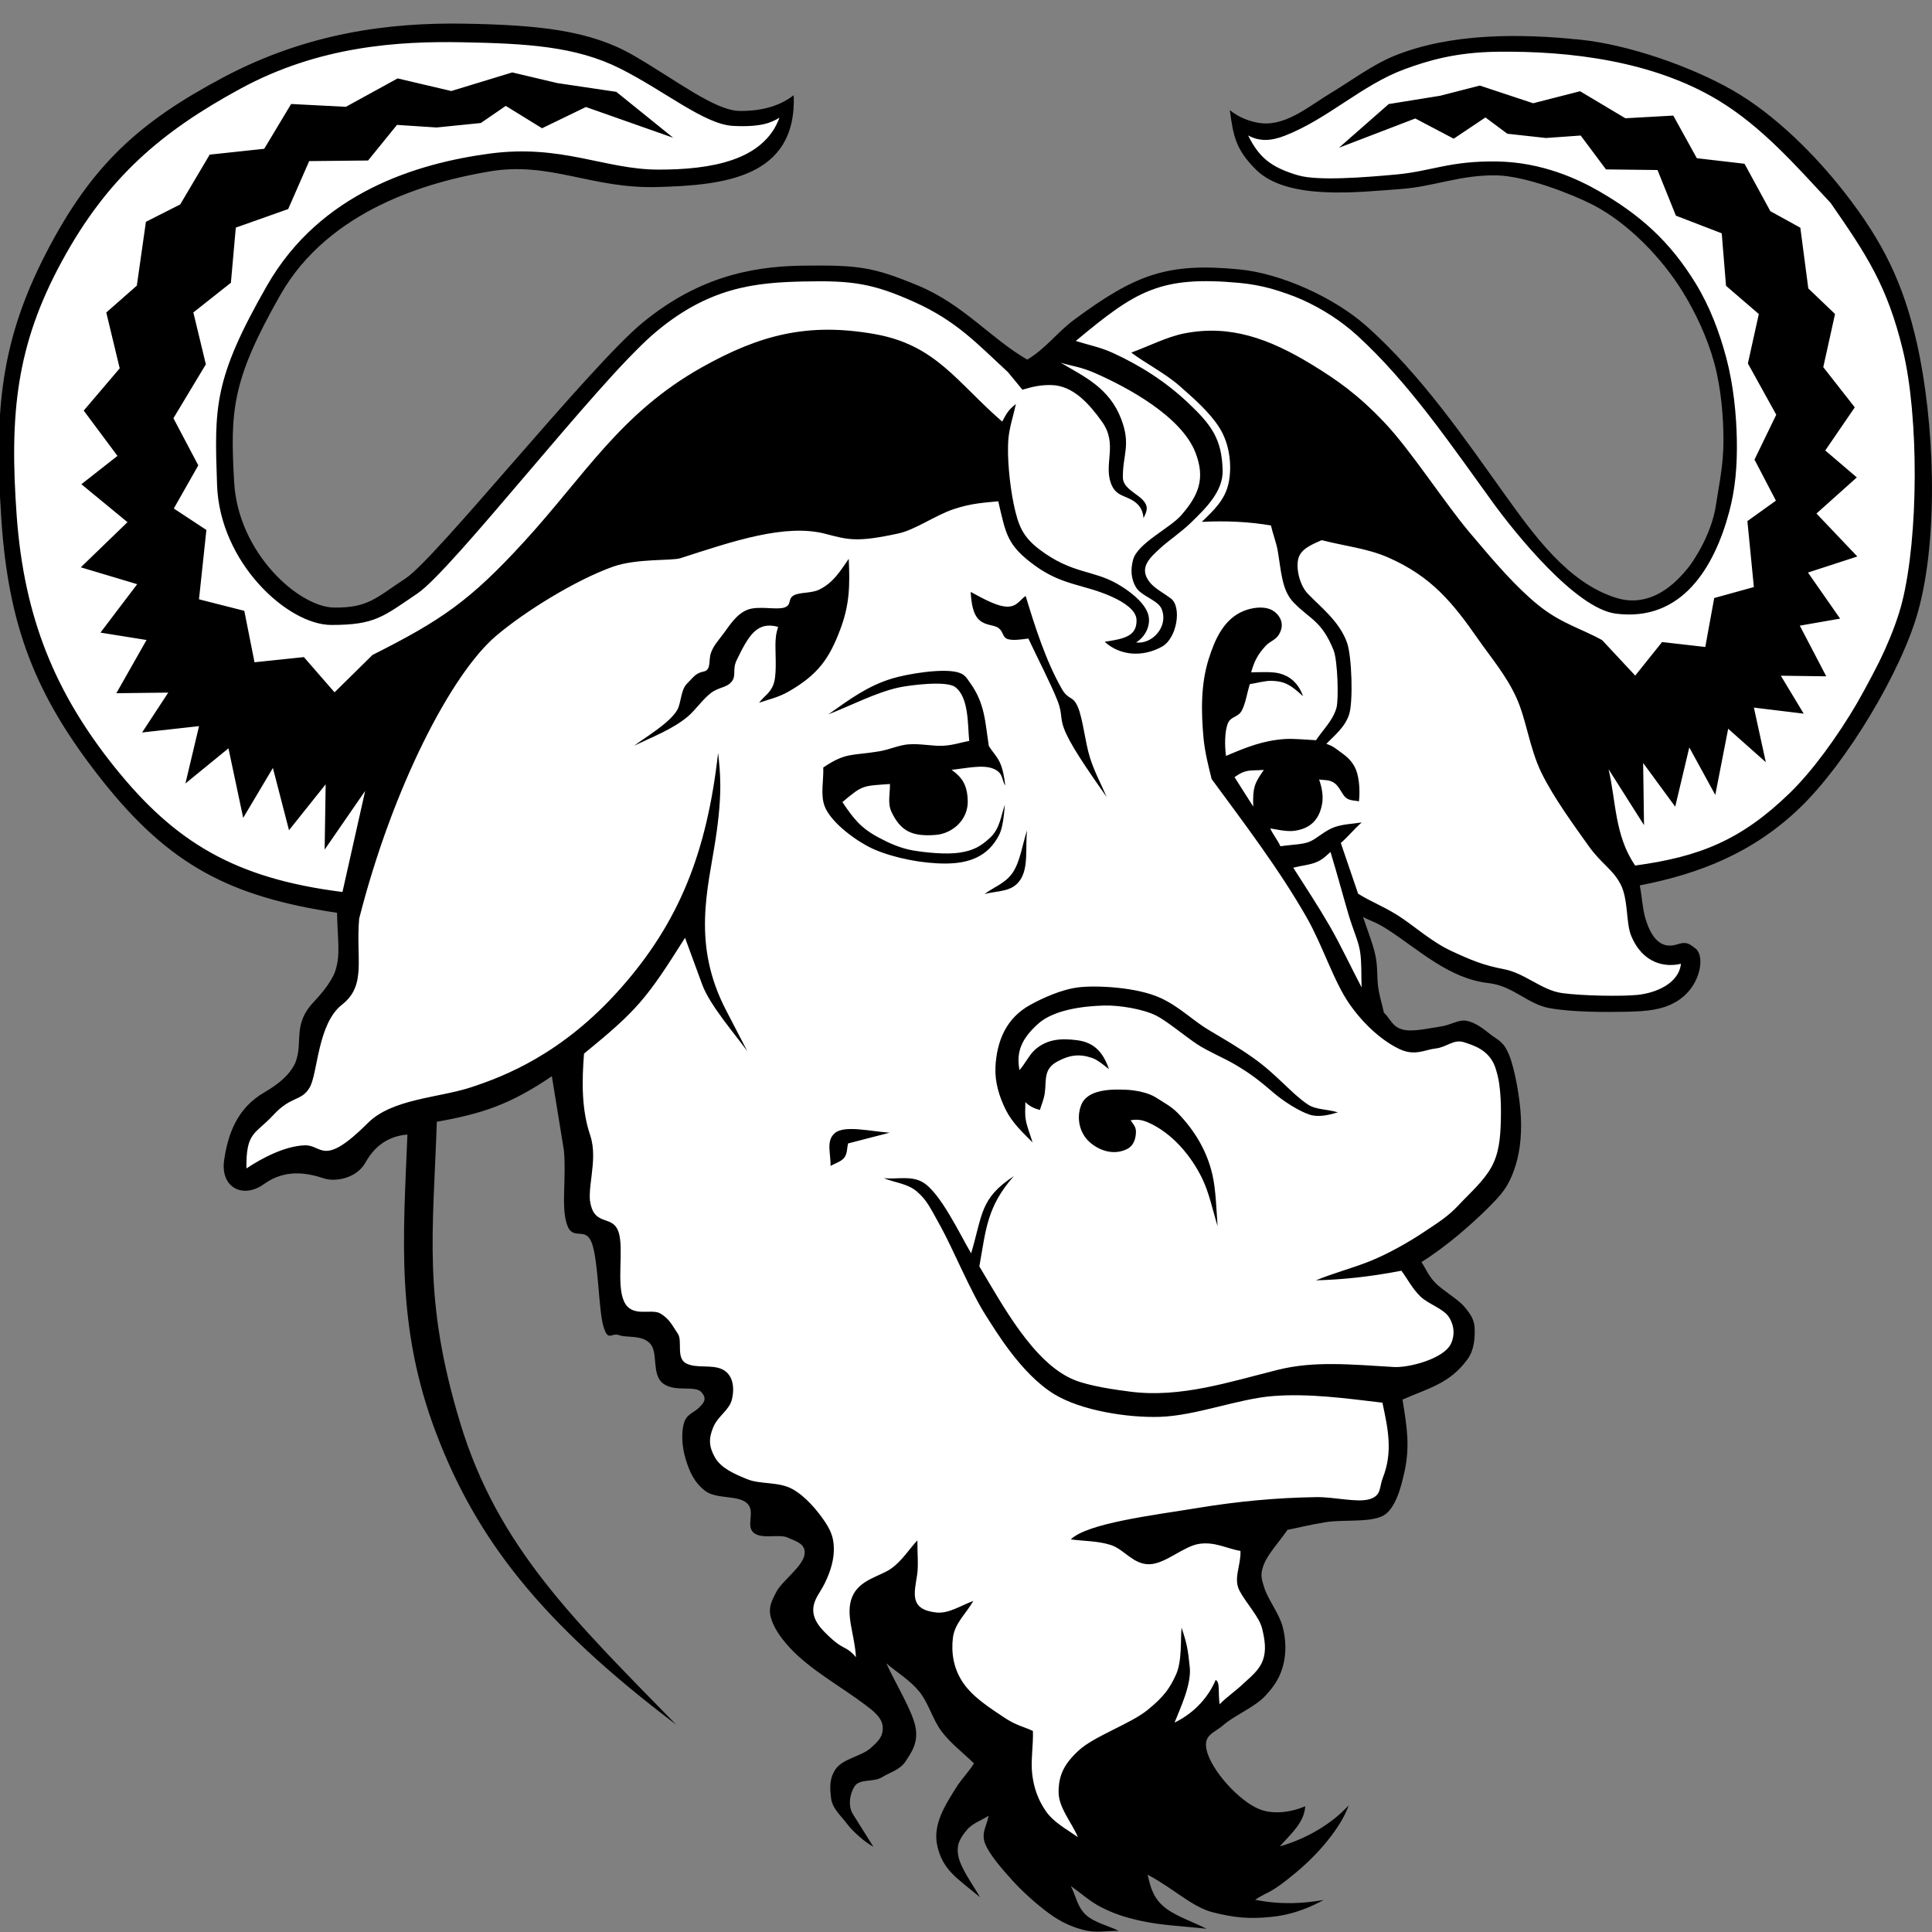 <?xml version="1.0" encoding="UTF-8" standalone="no"?>
<svg
   width="80"
   height="80"
   viewBox="0 0 80 80"
   fill="none"
   version="1.1"
   id="svg1039"
   sodipodi:docname="gnu.svg"
   inkscape:version="1.1.2 (b8e25be8, 2022-02-05)"
   xmlns:inkscape="http://www.inkscape.org/namespaces/inkscape"
   xmlns:sodipodi="http://sodipodi.sourceforge.net/DTD/sodipodi-0.dtd"
   xmlns="http://www.w3.org/2000/svg"
   xmlns:svg="http://www.w3.org/2000/svg">
  <rect x="0" y="0" width="80" height="80" fill="#808080" stroke="none"/>
  <sodipodi:namedview
     id="namedview1041"
     pagecolor="#ffffff"
     bordercolor="#666666"
     borderopacity="1.0"
     inkscape:pageshadow="2"
     inkscape:pageopacity="0.0"
     inkscape:pagecheckerboard="0"
     showgrid="false"
     inkscape:zoom="6.2625"
     inkscape:cx="40"
     inkscape:cy="40"
     inkscape:window-width="3440"
     inkscape:window-height="1387"
     inkscape:window-x="0"
     inkscape:window-y="25"
     inkscape:window-maximized="1"
     inkscape:current-layer="svg1039" />
  <path
     d="m 13.652,47.68 c 0,-5e-4 -4.239,0.952 -4.239,0.952 L 11.912,44.712 14.775,38.157 6.21,34.388 0.95,26.018 0.298,15.427 4.275,7.092 12.565,1.943 22.882,1.396 l 6.29,3.198 3.564,0.237 -2.705,2.536 -8.234,-0.84 -7.314,1.989 -4.111,4.757 -1.332,6.667 2.715,5.027 3.722,0.448 13.23,-13.282 6.948,-0.971 6.881,3.936 3.096,-2.399 4.597,-1.58 5.631,1.927 9.412,11.469 3.413,0.64 L 71.516,21.304 71.251,14.28 67.447,8.798 62.114,6.98 57.8,7.736 52.413,7.305 51.649,5.589 l 4.462,-1.768 3.578,-1.829 5.479,-0.375 8.069,3.171 5.674,7.934 0.734,11.259 -4.896,9.159 -6.887,3.491 0.18,2.675 1.916,0.242 -0.793,1.798 -4.476,0.166 -8.623,-3.854 1.243,5.229 h 4.237 l 1.258,4.428 -4.237,5.003 2.291,2.751 -2.919,2.751 -0.449,4.186 -5.899,1.753 1.437,4.685 -9.148,8.282 -6.28,-7.889 -4.525,-0.392 1.29,-4.684 -5.165,-2.395 0.09,-3.536 -3.576,-3.587 -2.825,-9.874 -9.236,3.309 z"
     fill="#ffffff"
     id="path1009" />
  <path
     d="m 16.87,46.981 c -0.544,0.037 -1.252,0.283 -1.728,1.143 -0.388,0.702 -1.297,0.814 -1.721,0.673 -0.707,-0.236 -1.61,-0.399 -2.485,0.23 -0.875,0.629 -1.82,0.153 -1.654,-0.994 0.166,-1.147 0.576,-2.169 1.666,-2.802 2.38,-1.382 0.726,-2.344 2.032,-3.731 1.309,-1.39 1.02,-1.815 0.976,-3.702 C 9.533,37.128 7.026,35.841 4.227,32.31 1.427,28.78 0.342,25.873 0.052,21.447 -0.238,17.021 0.014,14.152 1.908,10.478 3.803,6.804 5.797,5.035 9.254,3.2 12.71,1.366 16.097,0.927 19.228,0.98 22.358,1.034 24.444,1.265 26.213,2.284 c 1.769,1.019 3.387,2.301 4.418,2.31 1.032,0.009 1.734,-0.264 2.235,-0.651 0.134,3.431 -2.925,3.729 -5.662,3.802 C 24.468,7.817 22.786,6.674 20.265,7.099 17.745,7.524 13.617,8.682 11.607,12.215 c -2.01,3.533 -2.079,4.782 -1.912,7.744 0.167,2.963 2.693,5.173 4.119,5.197 1.426,0.024 1.744,-0.393 2.992,-1.214 1.248,-0.822 7.62,-8.784 9.794,-10.573 2.174,-1.788 4.32,-2.341 6.636,-2.369 2.317,-0.029 2.909,0.051 4.777,0.824 1.868,0.773 3.017,2.196 4.523,3.067 0.77,-0.458 1.248,-1.141 1.955,-1.662 2.527,-1.864 3.84,-2.367 6.843,-2.072 1.726,0.17 3.902,1.165 5.201,2.305 2.312,2.03 4.223,4.855 5.766,7.002 1.202,1.672 2.616,3.672 4.636,4.297 2.205,0.682 3.864,-2.2 4.108,-3.799 0.138,-0.906 0.318,-1.7 0.32,-2.697 0.002,-0.997 -0.099,-2.208 -0.384,-3.247 C 70.695,13.977 70.208,12.943 69.679,12.085 68.82,10.689 67.413,9.229 65.95,8.477 65.128,8.056 63.196,7.289 61.978,7.262 60.486,7.229 59.349,7.736 57.969,7.83 56.298,7.945 53.315,8.325 52.005,7.022 51.172,6.193 51.067,5.64 50.925,4.559 c 0.368,0.306 0.883,0.507 1.341,0.547 1.046,0.089 2.025,-0.773 2.869,-1.272 0.695,-0.412 1.68,-1.147 2.594,-1.519 2.347,-0.955 5.23,-0.928 7.707,-0.672 1.986,0.205 4.56,1.097 6.302,2.092 1.75,0.999 3.436,2.684 4.671,4.273 1.554,1.999 2.403,3.713 2.966,6.206 0.719,3.183 0.919,7.965 0.049,11.104 -0.685,2.473 -2.961,6.273 -4.898,8.135 -1.911,1.837 -4.117,2.724 -6.626,3.209 0.098,0.511 0.114,0.988 0.244,1.407 0.184,0.595 0.537,1.258 1.262,1.048 0.289,-0.084 0.444,-0.156 0.825,0.18 0.381,0.336 0.182,1.636 -0.889,2.219 -0.543,0.296 -1.117,0.36 -1.987,0.378 -0.87,0.018 -2.228,0.021 -3.173,-0.146 -0.945,-0.167 -1.509,-0.924 -2.555,-1.042 -1.617,-0.182 -2.855,-1.362 -4.151,-2.205 -0.541,-0.352 -0.723,-0.356 -1.035,-0.533 0.168,0.52 0.393,1.061 0.505,1.562 0.112,0.5 0.064,0.964 0.124,1.364 0.059,0.4 0.169,0.711 0.233,1.036 0.259,0.234 0.342,0.59 0.777,0.701 0.435,0.112 1.117,-0.062 1.562,-0.123 0.445,-0.06 0.744,-0.305 1.093,-0.238 0.35,0.067 0.681,0.32 0.974,0.556 0.293,0.237 0.545,0.272 0.782,0.862 0.237,0.591 0.455,1.801 0.487,2.61 0.033,0.809 -0.057,1.539 -0.295,2.181 -0.237,0.642 -0.446,0.926 -1.089,1.562 -0.643,0.636 -1.69,1.569 -2.735,2.219 0.192,0.288 0.278,0.551 0.578,0.863 0.3,0.312 0.926,0.662 1.204,0.991 0.278,0.329 0.419,0.566 0.423,0.935 0.004,0.369 -0.013,0.849 -0.31,1.252 -0.74,1.002 -1.615,1.182 -2.679,1.653 0.179,1.128 0.325,1.933 0.066,3.06 -0.106,0.459 -0.34,1.499 -0.901,1.766 -0.561,0.267 -1.642,0.138 -2.327,0.247 -0.684,0.11 -1.068,0.214 -1.601,0.321 -0.324,0.473 -0.807,0.995 -0.973,1.419 -0.166,0.424 -0.116,0.576 0.023,1.01 0.139,0.433 0.613,1.064 0.747,1.571 0.134,0.507 0.16,1.053 0.035,1.562 -0.125,0.509 -0.34,0.878 -0.769,1.329 -0.429,0.452 -1.274,0.806 -1.694,1.173 -0.421,0.366 -0.84,0.41 -0.725,1.016 0.158,0.832 1.362,2.182 2.234,2.503 0.522,0.193 1.223,0.132 1.857,-0.138 -0.043,0.711 -0.652,1.19 -1.05,1.662 1.078,-0.311 2.123,-0.907 2.847,-1.697 -0.224,0.686 -0.996,1.787 -2.15,2.754 -1.154,0.967 -1.147,0.769 -1.721,1.154 1.047,0.212 2.02,0.155 2.831,0.008 -0.445,0.247 -1.173,0.595 -2.138,0.698 -0.965,0.102 -1.56,0.03 -2.43,-0.183 -0.87,-0.213 -1.664,-1.012 -2.718,-1.562 0.103,0.395 0.176,0.87 0.619,1.275 0.443,0.406 1.114,0.612 1.827,0.964 -0.908,-0.104 -1.861,-0.135 -2.753,-0.334 -0.66,-0.147 -1.104,-0.303 -1.587,-0.544 -0.483,-0.241 -0.856,-0.594 -1.283,-0.891 0.205,0.395 0.266,0.86 0.615,1.186 0.349,0.326 0.916,0.447 1.374,0.671 -0.478,-0.011 -0.938,0.094 -1.434,-0.032 -0.496,-0.126 -0.962,-0.324 -1.477,-0.707 -0.516,-0.384 -1.048,-0.856 -1.488,-1.339 -0.44,-0.483 -0.983,-1.109 -1.147,-1.554 -0.165,-0.445 0.099,-0.757 0.148,-1.135 -0.304,0.201 -0.677,0.312 -0.911,0.605 -0.233,0.292 -0.44,0.559 -0.337,1.069 0.103,0.51 0.57,1.133 0.899,1.7 -0.983,-0.812 -1.532,-1.124 -1.766,-2.103 -0.219,-0.917 0.348,-1.749 0.778,-2.442 0.214,-0.344 0.534,-0.665 0.734,-0.997 -0.444,-0.439 -0.952,-0.816 -1.333,-1.316 -0.381,-0.5 -0.54,-1.177 -0.929,-1.656 -0.389,-0.479 -0.911,-0.782 -1.367,-1.172 0.4,0.868 1.058,1.932 1.201,2.604 0.143,0.672 -0.16,1.083 -0.396,1.445 -0.236,0.363 -0.618,0.444 -0.979,0.666 -0.362,0.223 -0.924,0.047 -1.139,0.378 -0.215,0.331 -0.273,0.828 -0.067,1.156 l 0.844,1.345 c -0.311,-0.159 -0.847,-0.62 -1.089,-0.947 -0.242,-0.327 -0.612,-0.629 -0.663,-1.071 -0.051,-0.442 -0.075,-0.826 0.208,-1.22 0.284,-0.394 1.061,-0.525 1.409,-0.828 0.348,-0.303 0.543,-0.5 0.523,-0.891 -0.02,-0.391 -0.398,-0.671 -0.724,-0.918 -0.994,-0.752 -2.268,-1.446 -3.112,-2.352 -0.477,-0.512 -0.705,-0.926 -0.801,-1.28 -0.096,-0.353 0.005,-0.629 0.242,-1.064 0.237,-0.435 1.049,-1.015 1.148,-1.488 0.099,-0.472 -0.312,-0.574 -0.682,-0.74 -0.37,-0.167 -1.073,0.085 -1.417,-0.204 -0.343,-0.29 0.101,-0.898 -0.286,-1.232 -0.387,-0.334 -1.272,-0.147 -1.73,-0.507 -0.457,-0.359 -0.646,-0.805 -0.803,-1.326 -0.158,-0.521 -0.175,-1.092 -0.069,-1.469 0.107,-0.377 0.427,-0.444 0.621,-0.639 0.193,-0.196 0.361,-0.358 0.103,-0.649 -0.258,-0.291 -1.103,0.016 -1.588,-0.358 -0.486,-0.374 -0.188,-1.271 -0.532,-1.649 -0.343,-0.378 -0.96,-0.23 -1.285,-0.351 -0.325,-0.121 -0.453,0.305 -0.652,-0.368 -0.2,-0.674 -0.205,-2.683 -0.473,-3.432 -0.268,-0.75 -0.795,-0.051 -1.04,-0.796 -0.245,-0.745 -0.013,-1.936 -0.123,-3.062 L 22.851,44.564 c -1.742,1.181 -2.892,1.552 -4.763,1.886 -0.156,4.622 -0.586,7.344 0.968,12.472 1.554,5.128 4.699,8.15 8.942,12.491 C 22.399,67.178 19.726,63.736 18.053,59.327 16.38,54.916 16.701,51.228 16.87,46.981 Z m 29.749,-1.858 c 0.431,0.019 0.954,0.13 1.256,0.328 0.303,0.198 0.624,0.36 0.898,0.642 0.685,0.704 1.199,1.554 1.426,2.53 0.145,0.622 0.166,1.42 0.219,2.151 -0.207,-0.675 -0.347,-1.379 -0.642,-1.984 -0.466,-0.954 -1.257,-1.885 -2.24,-2.314 -0.324,-0.142 -0.541,-0.116 -0.719,-0.09 0.08,0.135 0.213,0.249 0.219,0.447 0.006,0.198 -0.038,0.586 -0.371,0.749 -0.537,0.263 -1.133,0.078 -1.548,-0.292 -0.418,-0.373 -0.56,-1.003 -0.342,-1.545 0.261,-0.646 1.254,-0.647 1.841,-0.621 z m -5.401,-0.919 c 0.054,-1.11 0.451,-2.046 1.436,-2.591 0.51,-0.281 1.295,-0.645 2.016,-0.731 0.693,-0.082 2.379,-0.022 3.393,0.445 0.779,0.359 1.309,0.917 1.993,1.326 0.684,0.408 1.17,0.682 1.821,1.14 0.999,0.703 1.585,1.477 2.278,1.941 0.333,0.223 0.802,0.19 1.244,0.326 -0.344,0.103 -0.793,0.217 -1.164,0.097 -0.463,-0.149 -1.109,-0.576 -1.468,-0.882 -0.634,-0.541 -0.963,-0.805 -1.655,-1.212 -0.413,-0.243 -1.094,-0.529 -1.548,-0.828 -0.454,-0.299 -1.243,-0.955 -1.68,-1.177 -0.555,-0.282 -1.554,-0.439 -2.172,-0.421 -0.851,0.025 -2.083,0.167 -2.742,0.77 -0.654,0.6 -0.903,1.127 -0.755,1.906 0.246,-0.287 0.411,-0.647 0.657,-0.86 0.511,-0.441 1.098,-0.462 1.735,-0.379 0.715,0.094 1.075,0.511 1.312,1.196 -0.159,-0.118 -0.451,-0.377 -0.682,-0.457 -0.541,-0.189 -0.951,-0.131 -1.458,0.144 -0.599,0.324 -0.436,0.804 -0.522,1.338 -0.04,0.246 -0.132,0.445 -0.197,0.667 -0.225,-0.06 -0.433,-0.155 -0.604,-0.325 0.007,0.249 -0.029,0.467 0.022,0.748 0.05,0.28 0.186,0.614 0.278,0.92 -0.417,-0.421 -0.844,-0.813 -1.113,-1.357 -0.27,-0.544 -0.452,-1.148 -0.423,-1.745 z m 0.722,-8.08 c 0.307,-0.461 0.397,-1.167 0.587,-1.741 -0.076,0.727 0.07,1.527 -0.282,2.054 -0.352,0.527 -0.97,0.434 -1.482,0.588 0.398,-0.306 0.869,-0.44 1.177,-0.901 z m -7.359,10.786 c 0.395,-0.323 1.46,-0.065 2.256,-0.007 -0.573,0.148 -1.145,0.296 -1.718,0.444 -0.053,0.197 -0.029,0.422 -0.16,0.59 -0.131,0.168 -0.379,0.23 -0.569,0.344 0.019,-0.516 -0.205,-1.049 0.19,-1.371 z m 5.613,-22.401 c 0.475,0.258 1.079,0.6 1.499,0.611 0.42,0.011 0.53,-0.277 0.777,-0.443 0.389,1.279 0.835,2.685 1.496,3.846 0.277,0.486 0.454,0.26 0.665,0.749 0.21,0.489 0.304,1.483 0.504,2.107 0.2,0.624 0.461,1.084 0.691,1.626 -0.585,-0.837 -1.341,-1.904 -1.667,-2.6 -0.326,-0.696 -0.117,-0.757 -0.381,-1.42 -0.264,-0.663 -0.797,-1.697 -1.196,-2.545 -0.285,0.038 -0.639,0.091 -0.856,0.023 -0.217,-0.068 -0.174,-0.3 -0.37,-0.451 C 41.162,25.861 40.832,25.919 40.557,25.679 40.282,25.439 40.219,24.946 40.195,24.51 Z m -2.56,6.313 c 0.448,-0.04 1.003,0.082 1.422,0.058 0.419,-0.024 0.718,-0.134 1.077,-0.201 -0.067,-0.637 -0.003,-1.808 -0.586,-2.233 -0.376,-0.275 -1.922,-0.068 -2.335,0.022 -0.929,0.202 -2.011,0.762 -2.91,1.112 0.861,-0.607 1.605,-1.17 2.638,-1.484 0.621,-0.189 2.07,-0.433 2.711,-0.259 0.293,0.08 0.352,0.202 0.529,0.452 0.61,0.86 0.608,1.603 0.766,2.604 0.156,0.245 0.321,0.408 0.447,0.66 0.126,0.252 0.197,0.65 0.232,0.974 -0.16,-0.234 -0.062,-0.527 -0.504,-0.701 -0.442,-0.174 -1.12,-0.011 -1.716,0.051 0.434,0.316 0.65,0.621 0.667,1.29 0.019,0.785 -0.639,1.351 -1.327,1.405 -0.955,0.075 -1.447,-0.137 -1.834,-0.961 -0.169,-0.361 -0.047,-0.795 -0.061,-1.147 -1.148,0.081 -1.129,0.043 -1.968,0.749 0.456,0.674 0.743,1.062 1.496,1.465 0.422,0.226 0.901,0.447 1.424,0.536 0.524,0.09 1.383,0.177 1.933,0.092 0.55,-0.085 0.862,-0.244 1.27,-0.625 0.408,-0.381 0.445,-0.926 0.605,-1.357 -0.036,0.415 -0.083,0.943 -0.236,1.244 -0.464,0.915 -1.267,1.186 -2.225,1.189 -0.92,0.003 -2.058,-0.211 -2.913,-0.569 -0.684,-0.286 -1.818,-1.097 -2.088,-1.801 -0.184,-0.481 -0.038,-1.072 -0.058,-1.608 0.947,-0.636 1.182,-0.48 2.303,-0.666 0.469,-0.078 0.791,-0.254 1.239,-0.294 z m -5.519,-4.307 c 0.027,-0.381 0.068,-0.373 0.103,-0.559 -0.863,-0.233 -1.209,0.332 -1.715,1.382 -0.189,0.393 -0.002,0.627 -0.205,0.885 -0.203,0.259 -0.53,0.222 -0.859,0.471 -0.33,0.248 -0.656,0.724 -0.964,0.981 -0.632,0.528 -1.487,0.85 -2.22,1.205 0.501,-0.373 1.473,-0.939 1.787,-1.481 0.167,-0.287 0.142,-0.829 0.402,-1.087 0.26,-0.258 0.35,-0.437 0.685,-0.503 0.335,-0.066 0.2,-0.458 0.308,-0.77 0.108,-0.312 0.323,-0.533 0.552,-0.844 0.229,-0.311 0.518,-0.779 0.97,-0.949 0.452,-0.17 1.158,0.014 1.5,-0.084 0.342,-0.098 0.146,-0.349 0.394,-0.5 0.249,-0.151 0.733,-0.084 1.065,-0.246 0.589,-0.286 0.871,-0.764 1.226,-1.275 0.051,1.101 0.039,1.893 -0.353,2.928 -0.441,1.165 -0.888,1.852 -2.141,2.569 -0.431,0.247 -0.861,0.333 -1.218,0.462 0.209,-0.287 0.507,-0.412 0.626,-0.862 0.118,-0.45 0.03,-1.342 0.057,-1.723 z m 20.217,5.366 c -0.595,0.039 -0.737,-0.04 -1.213,0.299 0.258,0.406 0.516,0.811 0.774,1.217 -0.023,-0.801 0.054,-0.961 0.439,-1.516 z m -1.56,-0.582 c 0.825,-0.354 1.543,-0.641 2.44,-0.698 0.36,-0.023 0.918,0.033 1.281,0.05 0.309,-0.46 0.704,-0.822 0.848,-1.347 0.096,-0.348 0.049,-1.964 -0.121,-2.383 -0.493,-1.221 -0.973,-1.272 -1.652,-1.971 -0.493,-0.507 -0.512,-1.279 -0.66,-2.144 -0.054,-0.318 -0.208,-0.72 -0.281,-1.048 -0.887,-0.151 -1.842,-0.201 -2.863,-0.149 0.495,-0.479 0.974,-0.917 1.116,-1.637 0.142,-0.72 0.026,-1.605 -0.379,-2.25 -0.405,-0.645 -1.053,-1.208 -1.647,-1.733 -0.595,-0.526 -1.446,-0.96 -2.01,-1.39 0.733,-0.265 1.48,-0.654 2.198,-0.794 1.869,-0.366 3.48,0.194 5.283,1.294 1.048,0.64 1.915,1.248 3.011,2.406 1.096,1.158 2.454,3.282 3.515,4.542 1.061,1.26 1.917,2.256 2.842,3.007 0.925,0.751 1.763,0.966 2.644,1.448 l 1.374,1.473 1.112,-1.389 1.789,0.204 0.37,-2.027 1.642,-0.454 -0.268,-2.732 1.181,-0.846 -0.887,-1.7 0.901,-1.858 -1.175,-2.124 0.453,-2.045 L 71.471,11.834 71.293,9.661 69.395,8.93 68.634,7.04 66.5,7.015 65.453,5.612 64.016,5.714 62.415,5.538 61.509,4.863 60.195,5.743 58.604,4.906 55.443,6.118 57.504,4.309 59.639,3.964 61.275,3.543 l 2.209,0.732 1.944,-0.497 1.875,1.119 1.984,-0.111 0.975,1.765 1.975,0.23 1.069,1.963 1.242,0.685 0.33,2.514 1.107,1.059 -0.487,2.2 1.304,1.666 -1.222,1.785 1.307,1.116 -1.671,1.495 1.692,1.779 -2.044,0.665 1.331,1.908 -1.669,0.291 1.095,2.098 -1.881,-0.025 0.948,1.571 -2.063,-0.251 0.494,2.261 -1.559,-1.385 -0.534,2.74 -1.076,-1.967 -0.583,2.454 -1.328,-1.81 0.036,2.573 -1.468,-2.314 c 0.31,1.313 0.248,2.75 1.102,3.988 2.646,-0.361 4.376,-1.035 6.403,-3.004 1.847,-1.794 4.054,-5.533 4.651,-7.905 C 79.443,22.226 79.464,17.248 78.792,14.492 78.146,11.839 77.306,10.571 75.805,8.406 74.37,6.868 72.959,5.243 71.137,4.146 68.464,2.535 65.036,2.101 61.99,2.143 c -1.687,0.023 -2.817,0.35 -3.826,0.721 -1.764,0.647 -3.174,2.06 -4.968,2.758 -0.585,0.227 -1.054,0.235 -1.514,-0.014 0.451,0.911 0.942,1.319 2.066,1.651 0.814,0.24 2.755,0.088 4.091,-0.036 1.435,-0.134 2.183,-0.564 4.135,-0.537 1.907,0.026 3.418,0.758 4.244,1.234 1.704,0.984 2.927,2.075 3.989,3.804 0.583,0.95 0.992,2.021 1.28,3.114 0.288,1.093 0.414,2.317 0.432,3.388 0.018,1.07 -0.063,2.026 -0.322,2.989 -0.607,2.255 -1.944,4.549 -4.693,4.194 -1.682,-0.217 -4.217,-3.404 -5.067,-4.573 -1.714,-2.36 -3.477,-4.971 -5.63,-6.936 -1.313,-1.198 -3.11,-2.022 -4.875,-2.185 -3.311,-0.306 -4.293,0.329 -6.786,2.403 0.507,0.163 1.002,0.253 1.522,0.49 1.153,0.525 2.208,1.202 3.128,2.072 0.964,0.911 1.397,1.488 1.431,2.793 0.023,0.867 -0.684,1.562 -1.331,2.187 -0.396,0.383 -0.92,0.733 -1.241,1.03 -0.425,0.394 -0.952,0.826 -0.418,1.454 0.201,0.236 0.55,0.414 0.844,0.635 0.467,0.35 0.253,1.65 -0.362,1.995 -0.787,0.441 -1.728,0.392 -2.377,-0.199 0.819,-0.124 1.34,-0.234 1.319,-0.91 -0.012,-0.392 -0.506,-0.718 -0.991,-0.941 -1.169,-0.538 -2.052,-0.459 -3.216,-1.304 -1.175,-0.854 -1.201,-1.322 -1.519,-2.663 -0.567,0.06 -1.088,0.073 -1.846,0.326 -0.758,0.253 -1.595,0.856 -2.283,1.005 -1.732,0.376 -2.078,0.265 -3.026,0.017 -1.669,-0.436 -3.843,0.311 -6.002,1.008 -0.359,0.116 -1.811,0.004 -2.789,0.35 -1.51,0.535 -3.628,1.83 -4.851,2.87 -1.854,1.576 -4.29,6.293 -5.666,11.707 -0.145,1.646 0.319,2.755 -0.708,3.559 -1.027,0.804 -0.999,2.863 -1.347,3.441 -0.348,0.578 -0.751,0.322 -1.501,1.133 -0.75,0.811 -1.131,0.676 -1.112,2.209 0.646,-0.429 1.588,-0.927 2.415,-0.957 0.732,-0.027 0.74,0.947 2.62,-0.929 1.005,-1.004 2.937,-1.034 4.277,-1.477 1.34,-0.443 3.755,-1.355 6.174,-4.085 2.419,-2.73 3.576,-5.604 4.045,-9.758 0.075,0.737 0.204,1.567 -0.108,3.599 -0.312,2.032 -0.986,4.314 0.433,7.048 l 0.884,1.703 c -0.526,-0.725 -1.554,-1.908 -1.864,-2.75 l -0.714,-1.944 c -1.597,2.531 -1.964,2.984 -4.183,4.797 -0.088,1.125 -0.11,2.298 0.254,3.375 0.364,1.076 -0.216,2.317 0.061,3.026 0.277,0.709 0.918,0.305 1.127,1.023 0.209,0.718 -0.109,2.137 0.215,2.836 0.325,0.7 1.121,0.275 1.507,0.501 0.386,0.226 0.512,0.536 0.719,0.833 0.206,0.297 -0.081,1 0.339,1.228 0.42,0.228 1.074,0.035 1.511,0.254 0.437,0.219 0.503,0.745 0.398,1.217 -0.105,0.472 -0.571,0.688 -0.776,1.168 -0.205,0.48 -0.182,0.814 0.064,1.254 0.246,0.441 0.791,0.683 1.334,0.905 0.543,0.222 1.306,0.098 1.867,0.405 0.56,0.307 1.064,0.92 1.36,1.365 0.296,0.445 0.378,0.759 0.363,1.227 -0.015,0.468 -0.203,1.007 -0.451,1.459 -0.247,0.452 -0.793,1.002 0.059,1.865 0.852,0.863 0.821,0.491 1.309,1.051 -0.053,-0.969 -0.45,-1.758 -0.16,-2.487 0.29,-0.729 1.161,-0.856 1.619,-1.184 0.459,-0.328 0.723,-0.779 1.085,-1.168 -0.005,0.501 0.048,1.04 -0.009,1.417 -0.115,0.767 -0.339,1.448 0.793,1.571 0.51,0.055 0.994,-0.279 1.531,-0.479 -0.281,0.508 -0.77,0.917 -0.844,1.525 -0.073,0.608 0.015,1.276 0.432,1.879 0.417,0.603 1.138,1.051 1.665,1.406 0.528,0.355 0.811,0.383 1.216,0.575 0.02,0.598 -0.097,1.231 -0.029,1.794 0.068,0.563 0.243,1.062 0.566,1.527 0.323,0.466 0.84,0.733 1.328,1.077 -0.267,-0.628 -0.809,-1.224 -0.802,-1.885 0.007,-0.66 0.203,-1.128 0.842,-1.714 0.638,-0.586 2.132,-1.094 2.836,-1.664 0.704,-0.57 0.932,-0.919 1.185,-1.472 0.253,-0.553 0.182,-1.445 0.229,-1.942 0.232,0.697 0.265,0.913 0.34,1.642 0.076,0.729 -0.421,1.752 -0.631,2.291 0.871,-0.425 1.424,-1.104 1.704,-1.768 0.187,0.112 0.093,0.418 0.161,1.009 0.31,-0.312 0.663,-0.552 0.976,-0.846 0.313,-0.294 0.656,-0.553 0.811,-0.963 0.155,-0.411 0.091,-0.847 -0.024,-1.324 -0.115,-0.477 -0.644,-1.03 -0.928,-1.552 -0.284,-0.522 0.05,-1.034 0.031,-1.663 -0.569,-0.099 -1.052,-0.391 -1.706,-0.296 -0.654,0.095 -1.404,0.836 -2.073,0.845 -0.669,0.009 -1.044,-0.624 -1.593,-0.798 -0.548,-0.174 -1.103,-0.155 -1.654,-0.232 0.698,-0.675 3.408,-0.997 5.262,-1.302 1.631,-0.269 3.25,-0.424 4.902,-0.447 0.738,-0.011 1.687,0.235 2.199,0.087 0.513,-0.148 0.403,-0.501 0.556,-0.885 0.425,-1.074 0.216,-2.031 -0.016,-3.113 -1.484,-0.176 -3.03,-0.391 -4.524,-0.275 -1.462,0.113 -3.192,0.815 -4.7,0.862 -1.311,0.041 -3.251,-0.253 -4.377,-0.946 -1.375,-0.846 -2.439,-2.664 -2.817,-3.247 -0.615,-0.951 -1.391,-2.815 -1.863,-3.668 -0.472,-0.853 -0.576,-1.091 -0.969,-1.447 -0.393,-0.356 -0.931,-0.383 -1.396,-0.575 0.536,0.055 1.122,-0.116 1.609,0.166 0.732,0.424 1.551,2.181 2.007,2.946 0.482,-1.633 0.37,-2.275 1.766,-3.196 -1.125,1.273 -1.153,2.237 -1.427,3.736 0.936,1.55 2.237,4.02 3.939,4.705 0.615,0.248 1.671,0.403 2.336,0.486 2.069,0.259 4.064,-0.403 6.096,-0.91 1.485,-0.37 2.992,-0.221 4.798,-0.114 0.613,0.036 2.059,-0.336 2.359,-0.962 0.162,-0.338 0.15,-0.744 -0.083,-1.104 -0.233,-0.36 -0.852,-0.534 -1.184,-0.858 -0.332,-0.324 -0.523,-0.709 -0.784,-1.063 -1.38,0.267 -2.514,0.37 -3.538,0.398 0.735,-0.305 1.439,-0.48 2.204,-0.781 0.764,-0.302 1.633,-0.797 2.249,-1.208 0.617,-0.411 1.011,-0.65 1.457,-1.128 0.446,-0.479 1.018,-0.972 1.347,-1.557 0.329,-0.585 0.38,-1.24 0.399,-1.964 0.018,-0.724 -0.013,-1.74 -0.289,-2.324 -0.276,-0.583 -0.809,-0.76 -1.238,-0.898 -0.428,-0.138 -0.722,0.211 -1.167,0.258 -0.446,0.047 -0.862,0.331 -1.506,0.025 -0.644,-0.306 -1.408,-0.929 -2.06,-1.853 -0.651,-0.924 -1.117,-2.435 -1.781,-3.597 -1.145,-2.003 -2.571,-3.875 -3.935,-5.731 -0.112,-0.458 -0.281,-1.091 -0.337,-1.712 -0.098,-1.082 -0.116,-2.206 0.216,-3.261 0.255,-0.808 0.626,-1.662 1.464,-1.993 0.335,-0.133 0.76,-0.185 1.059,-0.073 0.3,0.112 0.594,0.454 0.476,0.848 -0.13,0.434 -0.427,0.446 -0.63,0.665 -0.344,0.372 -0.481,0.645 -0.611,1.108 0.371,-0.006 0.873,-0.035 1.178,0.046 0.398,0.106 0.768,0.372 0.97,0.941 -0.475,-0.425 -0.711,-0.62 -1.304,-0.635 -0.272,-0.007 -0.602,0.091 -0.902,0.137 -0.112,0.369 -0.178,0.821 -0.337,1.106 -0.159,0.285 -0.467,0.217 -0.583,0.55 -0.116,0.333 -0.123,0.875 -0.064,1.312 z m 4.149,-0.5 c 0.182,0.072 0.251,0.088 0.482,0.265 0.23,0.177 0.548,0.354 0.731,0.776 0.183,0.423 0.174,1.077 0.135,1.344 -0.16,-0.048 -0.379,-0.015 -0.545,-0.159 -0.166,-0.143 -0.265,-0.468 -0.477,-0.607 -0.213,-0.139 -0.39,-0.108 -0.625,-0.139 0.121,0.347 0.179,0.694 0.123,1.009 -0.122,0.687 -0.522,1.035 -1.169,1.117 -0.283,0.036 -0.732,-0.058 -0.978,-0.103 0.114,0.257 0.307,0.482 0.422,0.74 0.548,-0.08 0.954,-0.069 1.248,-0.208 0.294,-0.139 0.61,-0.451 0.988,-0.583 0.378,-0.132 0.715,-0.13 1.129,-0.195 -0.326,0.283 -0.54,0.567 -0.865,0.85 0.239,0.7 0.477,1.4 0.716,2.1 0.506,0.32 0.98,0.488 1.618,0.882 0.638,0.395 1.402,1.1 2.233,1.485 0.83,0.385 1.325,0.594 2.193,0.76 0.868,0.165 1.558,0.875 2.412,0.99 0.854,0.115 2.449,0.139 3.107,0.074 0.747,-0.074 1.718,-0.463 1.805,-1.29 -0.626,0.156 -1.583,0.016 -2.066,-1.174 -0.214,-0.528 -0.109,-1.5 -0.437,-2.125 -0.328,-0.625 -0.785,-0.826 -1.332,-1.595 -0.546,-0.77 -1.44,-1.984 -1.942,-3.016 -0.501,-1.031 -0.62,-2.2 -1.044,-3.124 -0.424,-0.924 -1.064,-1.67 -1.56,-2.383 -1.083,-1.557 -1.956,-2.62 -3.741,-3.406 -0.858,-0.378 -1.835,-0.478 -2.753,-0.718 -0.373,0.169 -0.885,0.355 -0.976,0.796 -0.091,0.441 0.084,1.092 0.401,1.423 0.53,0.553 1.316,1.151 1.625,2.031 0.199,0.564 0.256,2.456 0.084,2.97 -0.178,0.533 -0.593,0.855 -0.938,1.21 z m 0.173,4.478 c -0.166,0.144 -0.292,0.293 -0.559,0.412 -0.266,0.12 -0.63,0.151 -0.984,0.24 0.496,0.779 1.016,1.566 1.491,2.385 0.475,0.819 0.887,1.716 1.34,2.573 -0.021,-0.491 0.007,-1.016 -0.063,-1.475 -0.071,-0.459 -0.277,-0.861 -0.481,-1.55 -0.204,-0.689 -0.455,-1.627 -0.745,-2.585 z M 41.758,18.151 c -0.07,0.766 0.059,1.964 0.216,2.714 0.188,0.898 0.37,1.364 1.092,1.905 1.322,0.991 2.166,0.824 3.183,1.398 0.484,0.273 1.097,0.732 1.276,1.216 0.179,0.484 -0.118,1.01 -0.485,1.217 0.642,0.097 1.361,-0.634 1.061,-1.384 -0.148,-0.369 -0.852,-0.533 -1.068,-0.906 -0.215,-0.372 -0.215,-0.755 -0.114,-1.134 0.183,-0.682 1.519,-1.301 1.991,-1.84 0.726,-0.829 1.005,-1.523 0.594,-2.59 -0.578,-1.5 -2.81,-2.704 -4.146,-3.292 -0.612,-0.27 -0.955,-0.289 -1.432,-0.433 0.977,0.578 2.007,1.038 2.501,2.33 0.413,1.079 0.055,1.486 0.069,2.425 0.006,0.436 0.575,0.653 0.827,0.929 0.22,0.239 0.202,0.417 0.026,0.747 -0.019,-0.298 -0.145,-0.52 -0.372,-0.682 -0.374,-0.268 -0.777,-0.21 -0.976,-0.759 -0.302,-0.834 0.297,-1.624 -0.377,-2.561 -0.504,-0.701 -1.175,-1.485 -2.08,-1.506 -0.428,-0.01 -0.75,0.055 -1.208,0.192 L 41.726,15.396 41.712,15.386 c -1.241,-1.143 -2.09,-2.085 -3.83,-2.871 -1.74,-0.785 -2.598,-0.904 -4.594,-0.86 -1.996,0.045 -3.976,0.213 -6.287,2.225 -2.311,2.012 -8.268,9.717 -9.712,10.692 -1.444,0.975 -1.764,1.306 -3.569,1.306 -1.805,4e-4 -4.622,-2.577 -4.732,-5.798 C 8.877,16.86 8.833,15.715 11.051,11.835 13.269,7.954 17.287,6.763 20.268,6.361 23.25,5.958 25.042,7.018 27.247,7.023 29.452,7.028 31.632,6.644 32.275,4.874 31.96,5.063 31.539,5.276 30.353,5.213 29.168,5.15 27.525,3.765 25.677,2.837 23.828,1.909 21.771,1.8 19.133,1.75 16.494,1.7 13.202,1.903 9.94,3.681 6.679,5.458 4.452,7.344 2.56,10.823 0.669,14.302 0.386,17.142 0.691,21.355 c 0.305,4.212 1.592,7.345 4.07,10.428 2.478,3.083 4.954,4.591 9.42,5.152 l 0.94,-4.186 -1.678,2.431 0.042,-2.704 -1.518,1.901 L 11.3,31.799 10.07,33.866 9.46,30.987 7.678,32.442 8.242,30.067 5.884,30.33 6.967,28.679 4.817,28.705 6.068,26.501 4.16,26.195 5.681,24.19 3.346,23.491 5.279,21.622 3.37,20.051 4.864,18.878 3.467,17.002 4.957,15.252 4.401,12.94 5.666,11.827 6.042,9.185 7.462,8.465 8.683,6.403 10.941,6.161 l 1.114,-1.855 2.267,0.117 2.143,-1.176 2.222,0.522 2.524,-0.77 1.869,0.442 2.44,0.362 2.355,1.901 -3.613,-1.273 -1.817,0.88 -1.502,-0.926 -1.034,0.709 -1.83,0.185 -1.641,-0.107 -1.196,1.474 -2.439,0.025 -0.87,1.986 -2.169,0.768 -0.203,2.283 -1.555,1.23 0.518,2.148 -1.343,2.232 1.03,1.952 -1.014,1.786 1.349,0.889 -0.306,2.871 1.876,0.477 0.423,2.13 2.044,-0.214 1.27,1.459 1.57,-1.547 c 2.862,-1.441 4.04,-2.247 6.271,-4.682 2.539,-2.772 3.994,-5.335 7.376,-7.233 2.426,-1.361 4.404,-1.851 7.129,-1.376 2.558,0.446 3.415,1.995 5.299,3.627 0.2,-0.365 0.24,-0.462 0.569,-0.73 -0.103,0.474 -0.267,0.966 -0.309,1.421 z"
     fill="#000000"
     id="path1011" />
  <defs
     id="defs1037">
    <clipPath
       id="clip0_1_897">
      <rect
         width="80"
         height="80"
         fill="white"
         id="rect1031" />
    </clipPath>
    <clipPath
       id="clip1_1_897">
      <rect
         width="600"
         height="600"
         fill="white"
         transform="translate(-236 -252)"
         id="rect1034" />
    </clipPath>
  </defs>
</svg>
